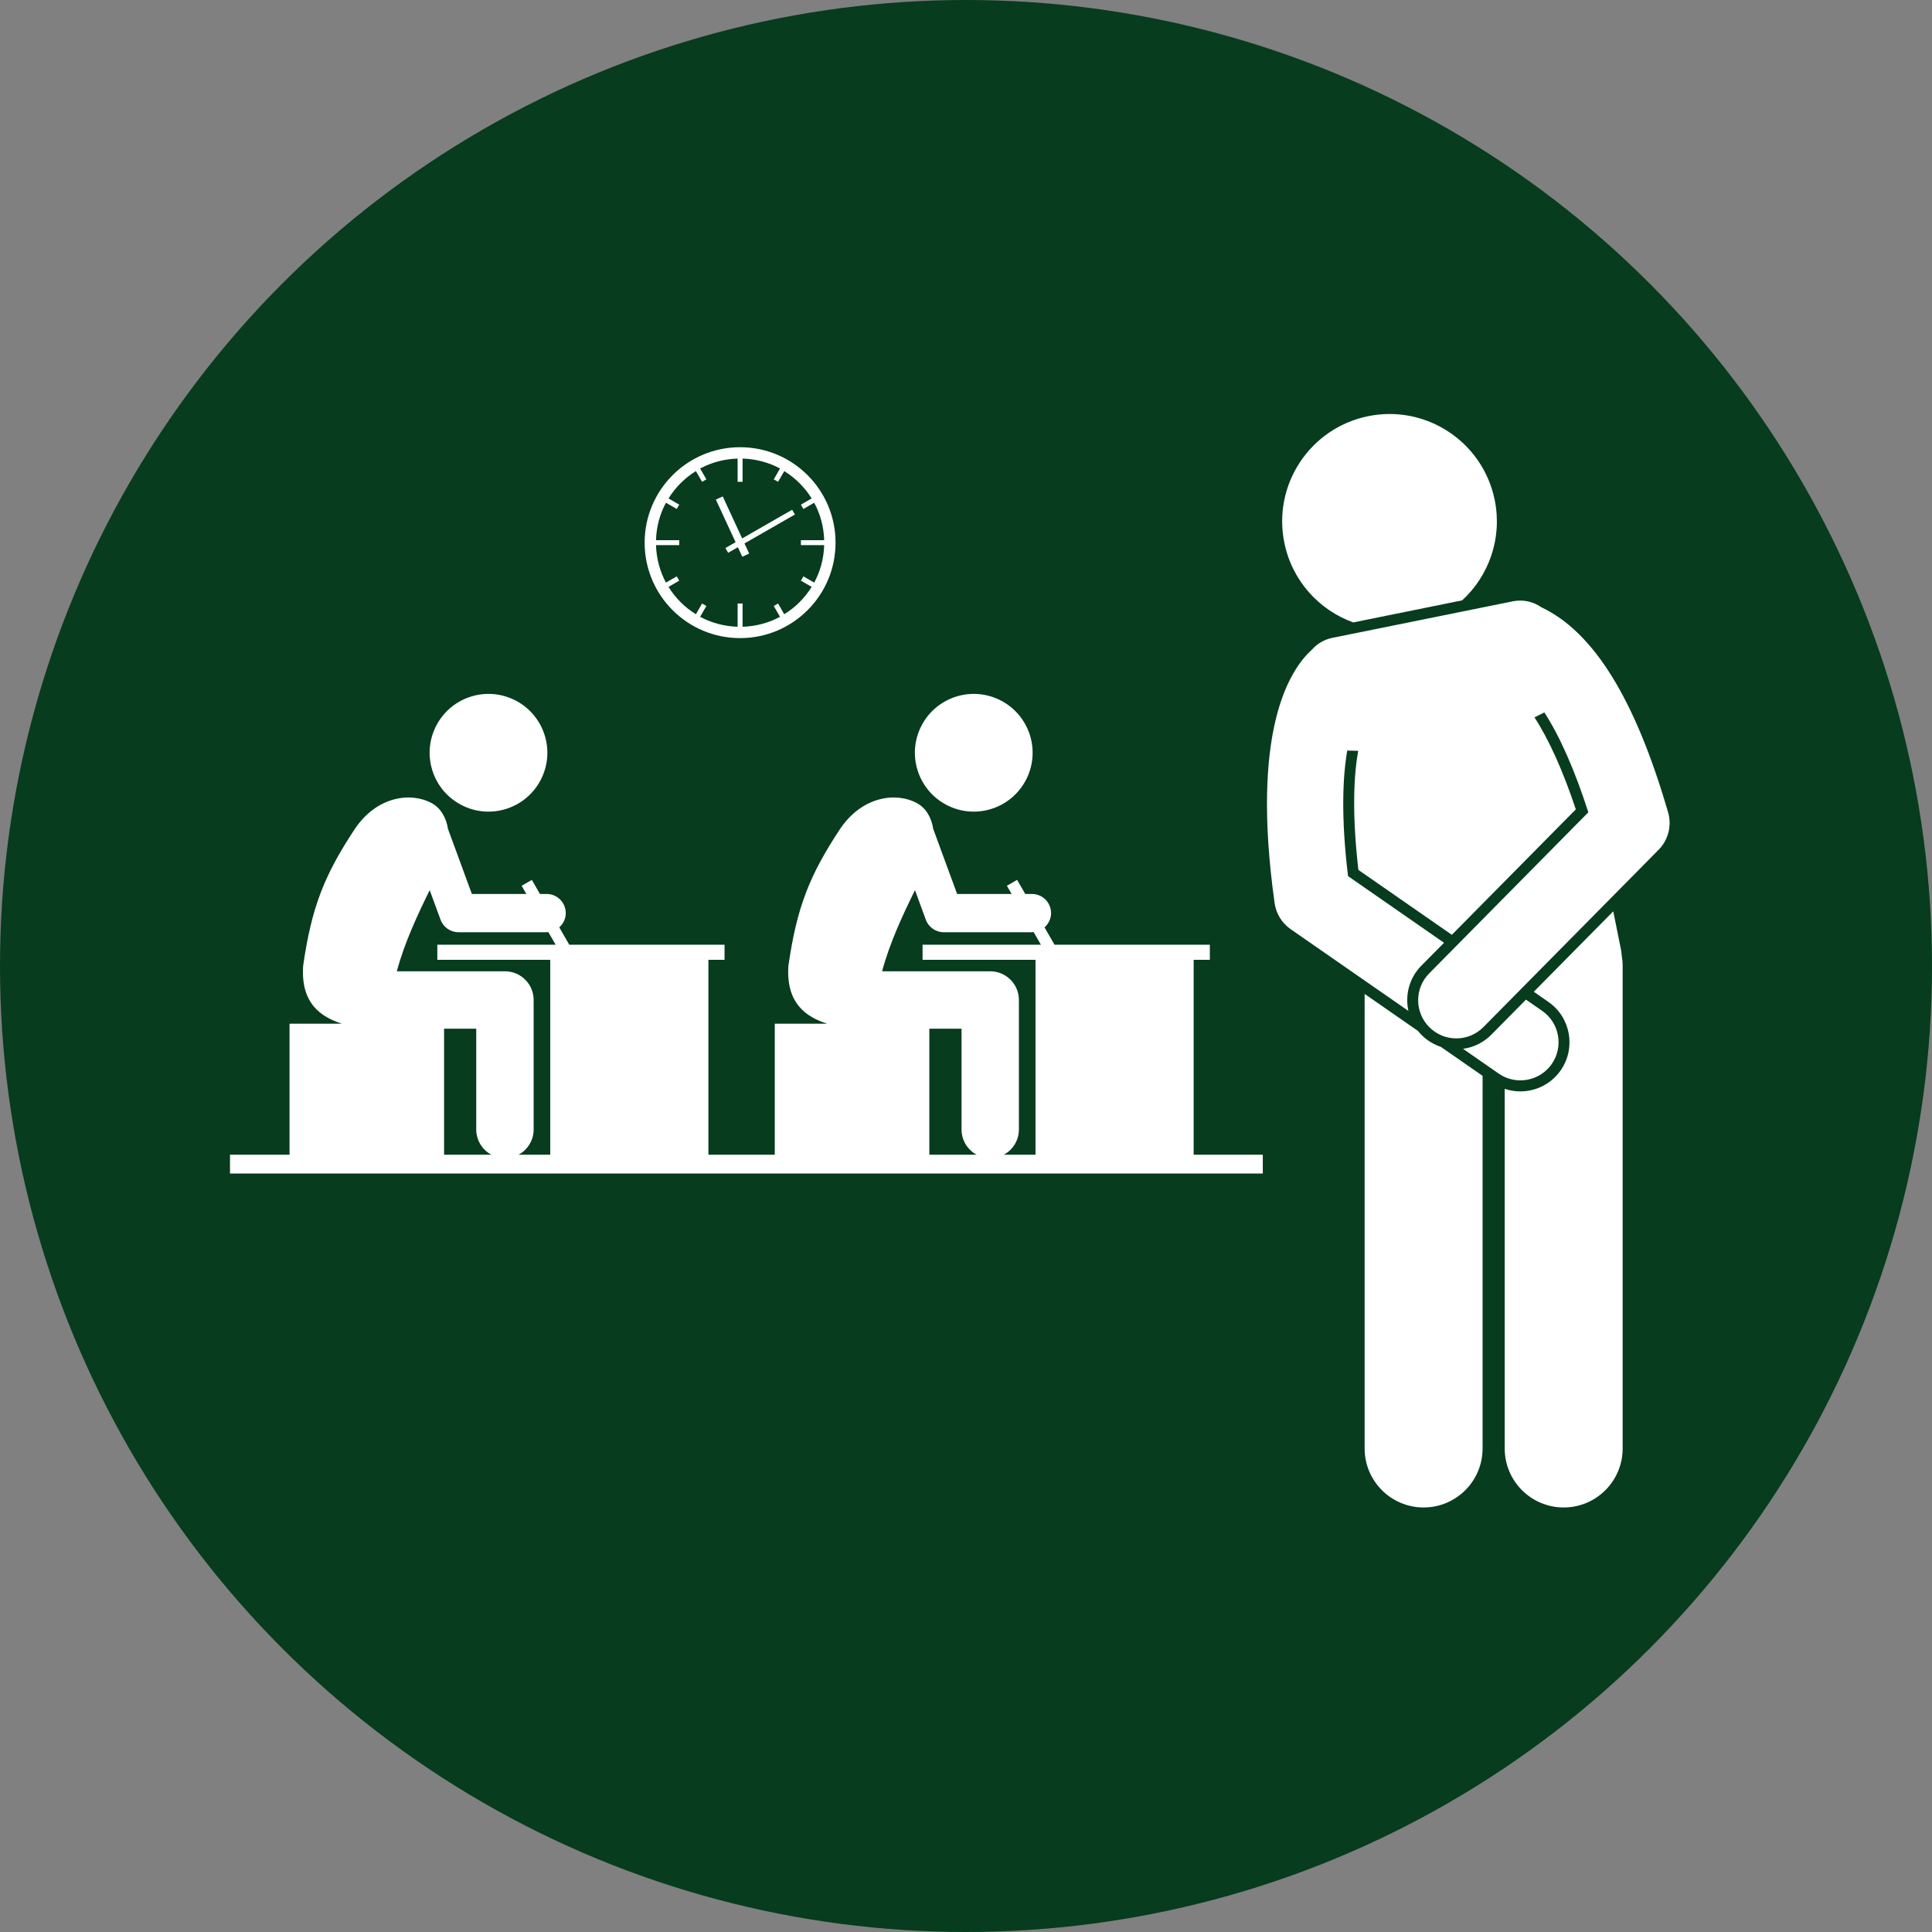 <svg width="42" height="42" viewBox="0 0 42 42" fill="none" xmlns="http://www.w3.org/2000/svg">
<rect x="0" y="0" width="42" height="42" fill="#808080" stroke="none"/>
<circle cx="21" cy="21" r="21" fill="#073C1E"/>
<path d="M32.494 10.871C32.238 9.608 31.007 8.791 29.744 9.047C28.481 9.303 27.664 10.534 27.92 11.797C28.088 12.627 28.677 13.264 29.419 13.531L31.787 13.051C32.367 12.517 32.662 11.701 32.494 10.871Z" fill="white"/>
<path d="M9.489 15.765C9.158 16.39 9.396 17.164 10.021 17.495C10.645 17.826 11.419 17.588 11.75 16.963C12.081 16.339 11.843 15.565 11.219 15.234C10.595 14.903 9.82 15.141 9.489 15.765Z" fill="white"/>
<path d="M20.038 15.765C19.707 16.39 19.945 17.164 20.57 17.495C21.194 17.826 21.968 17.588 22.299 16.963C22.63 16.339 22.392 15.565 21.768 15.234C21.143 14.903 20.369 15.141 20.038 15.765Z" fill="white"/>
<path d="M35.254 20.767C35.252 20.728 35.248 20.69 35.24 20.651L35.071 19.811L33.343 21.56L33.661 21.781C34.145 22.116 34.265 22.783 33.929 23.267C33.73 23.555 33.401 23.726 33.051 23.726H33.051C32.934 23.726 32.82 23.707 32.711 23.67V31.489C32.711 32.197 33.285 32.771 33.993 32.771C34.701 32.771 35.275 32.197 35.275 31.489V21.447V20.992C35.275 20.915 35.267 20.84 35.254 20.767Z" fill="white"/>
<path d="M30.908 22.504C30.879 22.475 30.852 22.445 30.827 22.413L29.666 21.607V22.184V31.489C29.666 32.197 30.24 32.771 30.948 32.771C31.656 32.771 32.23 32.197 32.23 31.489V23.388L31.323 22.758C31.169 22.707 31.027 22.622 30.908 22.504Z" fill="white"/>
<path d="M27.452 25.103H25.949V20.866H26.301V20.537H22.924L22.707 20.16C22.793 20.084 22.849 19.974 22.849 19.85C22.849 19.62 22.663 19.434 22.433 19.434H22.288L22.111 19.128L21.889 19.256L21.992 19.434H20.807L20.288 18.021C20.25 17.779 20.136 17.571 19.935 17.46C19.497 17.219 18.749 17.294 18.259 18.026C17.591 19.037 17.32 19.738 17.139 20.997C17.085 21.816 17.529 22.109 17.981 22.254H16.843V25.103H15.4V20.866H15.751V20.537H12.375L12.158 20.16C12.244 20.084 12.299 19.974 12.299 19.85C12.299 19.62 12.113 19.434 11.883 19.434H11.738L11.562 19.128L11.34 19.256L11.442 19.434H10.258L9.739 18.02C9.701 17.779 9.586 17.571 9.386 17.46C8.947 17.219 8.199 17.294 7.71 18.026C7.042 19.037 6.771 19.738 6.59 20.997C6.535 21.816 6.98 22.109 7.432 22.254H6.294V25.103H5V25.511H27.452V25.103ZM19.891 19.351L20.126 19.993C20.186 20.157 20.342 20.266 20.517 20.266H22.433C22.446 20.266 22.457 20.263 22.47 20.262L22.628 20.537H20.056V20.866H22.511V25.103H21.822C22.017 24.998 22.15 24.791 22.15 24.553V21.739C22.15 21.394 21.871 21.115 21.526 21.115H19.176C19.342 20.493 19.633 19.875 19.891 19.351ZM20.203 22.363H20.903V24.553C20.903 24.791 21.036 24.998 21.231 25.103H20.203V22.363ZM9.341 19.351L9.577 19.993C9.637 20.157 9.793 20.266 9.967 20.266H11.883C11.896 20.266 11.908 20.263 11.92 20.262L12.079 20.537H9.507V20.866H11.962V25.103H11.272C11.468 24.998 11.601 24.791 11.601 24.553V21.739C11.601 21.394 11.322 21.115 10.977 21.115H8.627C8.792 20.493 9.084 19.875 9.341 19.351ZM9.654 22.363H10.353V24.553C10.353 24.791 10.486 24.998 10.682 25.103H9.654V22.363Z" fill="white"/>
<path d="M32.419 22.494C32.251 22.664 32.037 22.769 31.805 22.8L32.579 23.338C32.723 23.438 32.888 23.486 33.051 23.486C33.314 23.486 33.572 23.362 33.734 23.13C33.995 22.753 33.902 22.236 33.525 21.975L33.173 21.731L32.419 22.494Z" fill="white"/>
<path d="M36.263 17.66C35.549 15.199 34.646 13.738 33.505 13.2C33.331 13.079 33.111 13.027 32.888 13.072L28.961 13.867C28.784 13.903 28.632 13.996 28.521 14.122C28.019 14.575 27.187 15.91 27.709 19.633C27.741 19.862 27.867 20.067 28.057 20.199L30.618 21.977C30.541 21.634 30.634 21.261 30.899 20.993L31.392 20.495L29.305 19.046C29.149 17.748 29.19 16.883 29.288 16.317L29.526 16.322C29.433 16.84 29.386 17.657 29.53 18.911L31.562 20.322L34.257 17.595C33.979 16.756 33.668 16.07 33.358 15.595L33.573 15.488C33.909 16.007 34.235 16.744 34.529 17.659L31.069 21.161C30.747 21.487 30.75 22.012 31.076 22.334C31.237 22.494 31.448 22.574 31.659 22.574C31.873 22.574 32.087 22.491 32.249 22.327L36.056 18.474C36.268 18.26 36.347 17.948 36.263 17.66Z" fill="white"/>
<path d="M16.089 13.872C17.235 13.872 18.164 12.943 18.164 11.797C18.164 10.651 17.235 9.722 16.089 9.722C14.943 9.722 14.014 10.651 14.014 11.797C14.014 12.943 14.943 13.872 16.089 13.872ZM15.128 10.241L15.263 10.474L15.356 10.42L15.22 10.185C15.464 10.054 15.741 9.978 16.035 9.969V10.474H16.143V9.969C16.437 9.978 16.714 10.054 16.957 10.185L16.821 10.421L16.915 10.474L17.049 10.241C17.291 10.391 17.495 10.595 17.645 10.836L17.411 10.971L17.465 11.065L17.7 10.929C17.832 11.172 17.908 11.449 17.917 11.743H17.411L17.411 11.851L17.917 11.851C17.908 12.145 17.832 12.422 17.7 12.665L17.465 12.53L17.411 12.623L17.645 12.758C17.495 13 17.291 13.204 17.049 13.353L16.915 13.12L16.821 13.174L16.957 13.409C16.714 13.54 16.437 13.616 16.143 13.625V13.12H16.035V13.625C15.741 13.616 15.464 13.54 15.22 13.409L15.356 13.174L15.263 13.12L15.128 13.353C14.886 13.204 14.682 13 14.533 12.758L14.766 12.623L14.712 12.53L14.477 12.665C14.346 12.422 14.27 12.145 14.261 11.851L14.766 11.851L14.766 11.743L14.261 11.743C14.269 11.449 14.346 11.172 14.477 10.929L14.712 11.064L14.766 10.971L14.533 10.836C14.682 10.595 14.886 10.391 15.128 10.241Z" fill="white"/>
<path d="M15.77 11.914L15.83 12.017L16.041 11.896L16.137 12.103L16.286 12.034L16.184 11.814L17.281 11.185L17.221 11.081L16.134 11.705L15.712 10.792L15.562 10.861L15.991 11.787L15.77 11.914Z" fill="white"/>
</svg>

